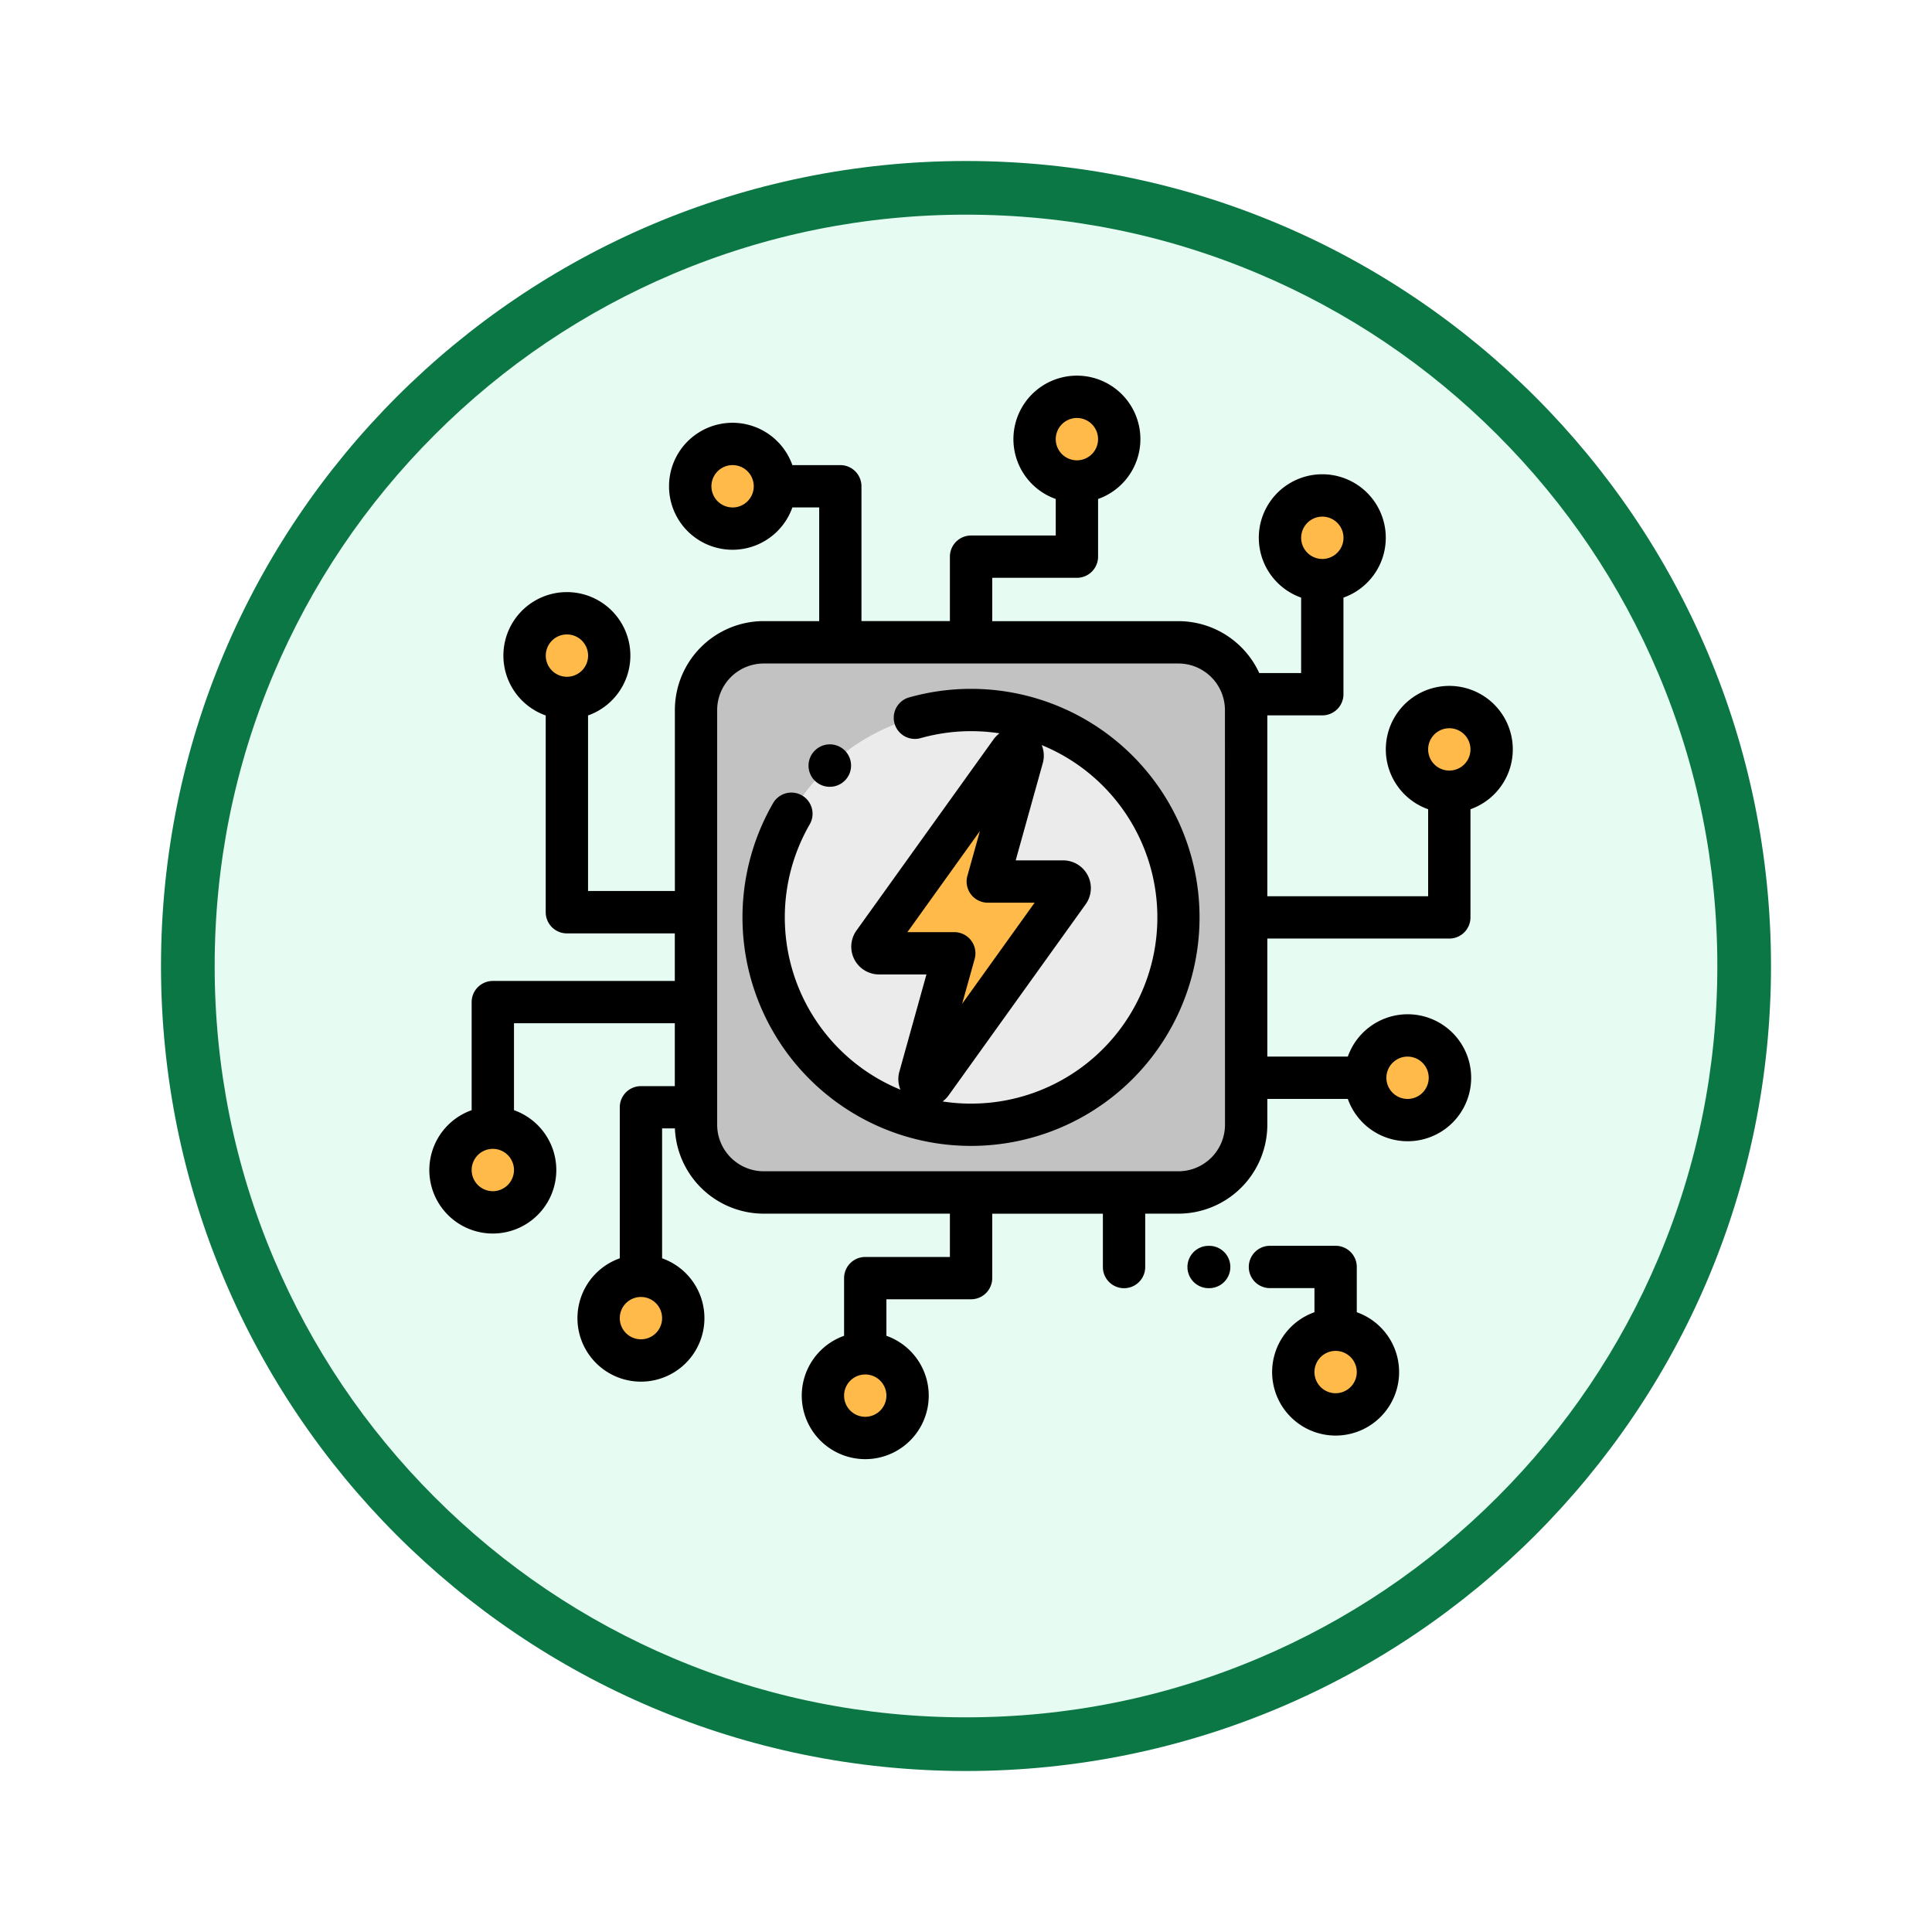 <svg xmlns="http://www.w3.org/2000/svg" xmlns:xlink="http://www.w3.org/1999/xlink" width="108" height="108" viewBox="0 0 108 108">
  <defs>
    <filter id="Trazado_982547" x="0" y="0" width="108" height="108" filterUnits="userSpaceOnUse">
      <feOffset dy="3" input="SourceAlpha"/>
      <feGaussianBlur stdDeviation="3" result="blur"/>
      <feFlood flood-opacity="0.161"/>
      <feComposite operator="in" in2="blur"/>
      <feComposite in="SourceGraphic"/>
    </filter>
  </defs>
  <g id="Grupo_1160720" data-name="Grupo 1160720" transform="translate(-588 -7584)">
    <g id="Grupo_1154904" data-name="Grupo 1154904" transform="translate(0 6700)">
      <g id="Grupo_1149836" data-name="Grupo 1149836" transform="translate(0 -3975)">
        <g id="Grupo_1149674" data-name="Grupo 1149674" transform="translate(-158 -2821)">
          <g id="Grupo_1148534" data-name="Grupo 1148534" transform="translate(156 4253)">
            <g id="Grupo_1147066" data-name="Grupo 1147066" transform="translate(-26 -556)">
              <g transform="matrix(1, 0, 0, 1, 616, 3983)" filter="url(#Trazado_982547)">
                <g id="Trazado_982547-2" data-name="Trazado 982547" transform="translate(9 6)" fill="#e6fbf1">
                  <path d="M 45 88.5 C 39.127 88.5 33.43 87.35 28.068 85.082 C 22.889 82.891 18.236 79.755 14.241 75.759 C 10.245 71.764 7.109 67.111 4.918 61.932 C 2.65 56.57 1.5 50.873 1.5 45 C 1.5 39.127 2.65 33.43 4.918 28.068 C 7.109 22.889 10.245 18.236 14.241 14.241 C 18.236 10.245 22.889 7.109 28.068 4.918 C 33.43 2.65 39.127 1.5 45 1.5 C 50.873 1.5 56.57 2.65 61.932 4.918 C 67.111 7.109 71.764 10.245 75.759 14.241 C 79.755 18.236 82.891 22.889 85.082 28.068 C 87.35 33.43 88.5 39.127 88.5 45 C 88.5 50.873 87.35 56.57 85.082 61.932 C 82.891 67.111 79.755 71.764 75.759 75.759 C 71.764 79.755 67.111 82.891 61.932 85.082 C 56.57 87.35 50.873 88.5 45 88.5 Z" stroke="none"/>
                  <path d="M 45 3 C 39.329 3 33.829 4.11 28.653 6.299 C 23.652 8.415 19.16 11.443 15.302 15.302 C 11.443 19.16 8.415 23.652 6.299 28.653 C 4.11 33.829 3 39.329 3 45 C 3 50.671 4.11 56.171 6.299 61.347 C 8.415 66.348 11.443 70.84 15.302 74.698 C 19.16 78.557 23.652 81.585 28.653 83.701 C 33.829 85.89 39.329 87 45 87 C 50.671 87 56.171 85.89 61.347 83.701 C 66.348 81.585 70.84 78.557 74.698 74.698 C 78.557 70.84 81.585 66.348 83.701 61.347 C 85.89 56.171 87 50.671 87 45 C 87 39.329 85.89 33.829 83.701 28.653 C 81.585 23.652 78.557 19.16 74.698 15.302 C 70.84 11.443 66.348 8.415 61.347 6.299 C 56.171 4.11 50.671 3 45 3 M 45 0 C 69.853 0 90 20.147 90 45 C 90 69.853 69.853 90 45 90 C 20.147 90 0 69.853 0 45 C 0 20.147 20.147 0 45 0 Z" stroke="none" fill="#0b7744"/>
                </g>
              </g>
            </g>
          </g>
        </g>
      </g>
    </g>
    <g id="sistema-de-energia" transform="translate(612 7605)">
      <g id="Grupo_1160719" data-name="Grupo 1160719" transform="translate(1.183 1.183)">
        <path id="Trazado_994715" data-name="Trazado 994715" d="M128.013,34.655a2.366,2.366,0,1,1-2.366-2.366A2.366,2.366,0,0,1,128.013,34.655Zm0,0" transform="translate(-109.881 -29.652)" fill="#ffba4a" fill-rule="evenodd"/>
        <path id="Trazado_994716" data-name="Trazado 994716" d="M49.732,114.651a2.366,2.366,0,1,1-2.366-2.366A2.366,2.366,0,0,1,49.732,114.651Zm0,0" transform="translate(-40.86 -100.186)" fill="#ffba4a" fill-rule="evenodd"/>
        <path id="Trazado_994717" data-name="Trazado 994717" d="M14.732,357.749a2.366,2.366,0,1,1-2.366-2.366A2.366,2.366,0,0,1,14.732,357.749Zm0,0" transform="translate(-10 -314.527)" fill="#ffba4a" fill-rule="evenodd"/>
        <path id="Trazado_994718" data-name="Trazado 994718" d="M84.732,427.749a2.366,2.366,0,1,1-2.366-2.366A2.366,2.366,0,0,1,84.732,427.749Zm0,0" transform="translate(-71.72 -376.247)" fill="#ffba4a" fill-rule="evenodd"/>
        <path id="Trazado_994719" data-name="Trazado 994719" d="M190.732,464.366A2.366,2.366,0,1,1,188.366,462,2.366,2.366,0,0,1,190.732,464.366Zm0,0" transform="translate(-165.181 -408.532)" fill="#ffba4a" fill-rule="evenodd"/>
        <path id="Trazado_994720" data-name="Trazado 994720" d="M413.029,453.233a2.366,2.366,0,1,1-2.366-2.366A2.366,2.366,0,0,1,413.029,453.233Zm0,0" transform="translate(-361.182 -398.716)" fill="#ffba4a" fill-rule="evenodd"/>
        <path id="Trazado_994721" data-name="Trazado 994721" d="M447.009,314.151a2.366,2.366,0,1,1-2.366-2.366A2.366,2.366,0,0,1,447.009,314.151Zm0,0" transform="translate(-391.142 -276.086)" fill="#ffba4a" fill-rule="evenodd"/>
        <path id="Trazado_994722" data-name="Trazado 994722" d="M466.732,158.983a2.366,2.366,0,1,1-2.366-2.366A2.366,2.366,0,0,1,466.732,158.983Zm0,0" transform="translate(-408.532 -139.273)" fill="#ffba4a" fill-rule="evenodd"/>
        <path id="Trazado_994723" data-name="Trazado 994723" d="M406.732,58.983a2.366,2.366,0,1,1-2.366-2.366A2.366,2.366,0,0,1,406.732,58.983Zm0,0" transform="translate(-355.63 -51.103)" fill="#ffba4a" fill-rule="evenodd"/>
        <path id="Trazado_994724" data-name="Trazado 994724" d="M290.732,12.366A2.366,2.366,0,1,1,288.366,10,2.366,2.366,0,0,1,290.732,12.366Zm0,0" transform="translate(-253.351 -10)" fill="#ffba4a" fill-rule="evenodd"/>
        <path id="Trazado_994725" data-name="Trazado 994725" d="M152.971,126H129.785A3.8,3.8,0,0,0,126,129.785v23.185a3.8,3.8,0,0,0,3.785,3.785h23.185a3.8,3.8,0,0,0,3.785-3.785V129.785A3.8,3.8,0,0,0,152.971,126Zm-11.593,3.785a11.593,11.593,0,1,1-11.593,11.593A11.592,11.592,0,0,1,141.378,129.785Zm0,0" transform="translate(-112.278 -112.278)" fill="#c2c2c2" fill-rule="evenodd"/>
        <path id="Trazado_994726" data-name="Trazado 994726" d="M181.185,169.593A11.593,11.593,0,1,1,169.593,158,11.592,11.592,0,0,1,181.185,169.593Zm0,0" transform="translate(-140.493 -140.493)" fill="#ebebeb" fill-rule="evenodd"/>
        <path id="Trazado_994727" data-name="Trazado 994727" d="M217.116,176.6l-7.653,10.672a.368.368,0,0,0,.292.591h4.209l-1.922,6.913a.367.367,0,0,0,.645.338l7.653-10.672a.368.368,0,0,0-.292-.591h-4.209l1.922-6.913a.367.367,0,0,0-.645-.338Zm0,0" transform="translate(-185.801 -156.755)" fill="#ffba4a" fill-rule="evenodd"/>
      </g>
      <path id="Trazado_994728" data-name="Trazado 994728" d="M160.779,148a12.766,12.766,0,0,0-3.482.484,1.183,1.183,0,0,0,.645,2.276,10.428,10.428,0,0,1,4.427-.273,1.552,1.552,0,0,0-.336.341l-7.646,10.662a1.551,1.551,0,0,0,1.246,2.474h2.652l-1.5,5.386a1.552,1.552,0,0,0,.046,1.057,10.408,10.408,0,0,1-5.069-14.837,1.183,1.183,0,0,0-2.049-1.183A12.775,12.775,0,1,0,160.779,148Zm-3.558,13.6,4.053-5.652-.7,2.506a1.183,1.183,0,0,0,1.139,1.5h2.62l-4.053,5.652.7-2.506a1.183,1.183,0,0,0-1.139-1.5Zm3.558,9.587a10.434,10.434,0,0,1-1.59-.122,1.552,1.552,0,0,0,.336-.341l7.646-10.662a1.551,1.551,0,0,0-1.245-2.474h-2.652l1.5-5.386a1.553,1.553,0,0,0-.046-1.058,10.409,10.409,0,0,1-3.946,20.042Zm0,0" transform="translate(-130.496 -130.493)"/>
      <path id="Trazado_994729" data-name="Trazado 994729" d="M46.844,31.466H57.017A1.183,1.183,0,0,0,58.2,30.283V24.237a3.549,3.549,0,1,0-2.366,0V29.1h-8.99V18.99h3.076A1.183,1.183,0,0,0,51.1,17.807v-5.4a3.549,3.549,0,1,0-2.366,0v4.216H46.392a4.974,4.974,0,0,0-4.516-2.9H31.466V11.3H36.2a1.183,1.183,0,0,0,1.183-1.183V6.894a3.549,3.549,0,1,0-2.366,0V8.935H30.283A1.183,1.183,0,0,0,29.1,10.118v3.6H24.156V6.185A1.183,1.183,0,0,0,22.973,5H20.294a3.549,3.549,0,1,0,0,2.366h1.5v6.354h-3.1a4.974,4.974,0,0,0-4.968,4.968V28.807H8.872V18.994a3.549,3.549,0,1,0-2.366,0v11a1.183,1.183,0,0,0,1.183,1.183h6.033v2.659H3.549a1.183,1.183,0,0,0-1.183,1.183V41.06a3.549,3.549,0,1,0,2.366,0V36.2h8.99v3.515H11.829A1.183,1.183,0,0,0,10.646,40.9V49.34a3.549,3.549,0,1,0,2.366,0V42.078h.715a4.974,4.974,0,0,0,4.963,4.766H29.1v2.421H24.368a1.183,1.183,0,0,0-1.183,1.183v3.224a3.549,3.549,0,1,0,2.366,0V51.63h4.732a1.183,1.183,0,0,0,1.183-1.183v-3.6h6.186v2.981a1.183,1.183,0,0,0,2.366,0V46.844h1.858a4.974,4.974,0,0,0,4.968-4.968V40.43h4.5a3.549,3.549,0,1,0,0-2.366h-4.5ZM57.017,19.709a1.183,1.183,0,0,1,0,2.366h0a1.183,1.183,0,0,1,0-2.366ZM49.919,7.88a1.183,1.183,0,1,1-1.183,1.183A1.184,1.184,0,0,1,49.919,7.88ZM36.2,2.366a1.183,1.183,0,1,1-1.183,1.183A1.184,1.184,0,0,1,36.2,2.366Zm-19.248,5a1.183,1.183,0,1,1,1.183-1.183h0A1.184,1.184,0,0,1,16.949,7.368Zm-9.26,7.1a1.183,1.183,0,1,1-1.183,1.183A1.184,1.184,0,0,1,7.689,14.465ZM3.549,45.588A1.183,1.183,0,1,1,4.732,44.4,1.184,1.184,0,0,1,3.549,45.588Zm8.28,8.28a1.183,1.183,0,1,1,1.183-1.183A1.184,1.184,0,0,1,11.829,53.868ZM24.368,58.2a1.183,1.183,0,1,1,1.183-1.183A1.184,1.184,0,0,1,24.368,58.2ZM54.684,38.065A1.183,1.183,0,1,1,53.5,39.248,1.185,1.185,0,0,1,54.684,38.065ZM44.478,41.875a2.606,2.606,0,0,1-2.6,2.6H18.69a2.606,2.606,0,0,1-2.6-2.6V18.69a2.606,2.606,0,0,1,2.6-2.6H41.875a2.606,2.606,0,0,1,2.6,2.6Zm0,0" transform="translate(0 0)"/>
      <path id="Trazado_994730" data-name="Trazado 994730" d="M393.3,414.912v-2.53a1.183,1.183,0,0,0-1.183-1.183h-3.671a1.183,1.183,0,1,0,0,2.366h2.488v1.347a3.549,3.549,0,1,0,2.366,0Zm-1.183,4.528a1.183,1.183,0,1,1,1.183-1.183A1.185,1.185,0,0,1,392.119,419.44Zm0,0" transform="translate(-341.455 -362.558)"/>
      <path id="Trazado_994731" data-name="Trazado 994731" d="M359.48,411.2h-.032a1.183,1.183,0,1,0,0,2.366h.032a1.183,1.183,0,0,0,0-2.366Zm0,0" transform="translate(-315.886 -362.557)"/>
      <path id="Trazado_994732" data-name="Trazado 994732" d="M180.379,176.6a1.186,1.186,0,1,0-.787-2.066l-.018.017a1.182,1.182,0,0,0,.8,2.049Zm0,0" transform="translate(-157.998 -153.618)"/>
    </g>
  </g>
</svg>
